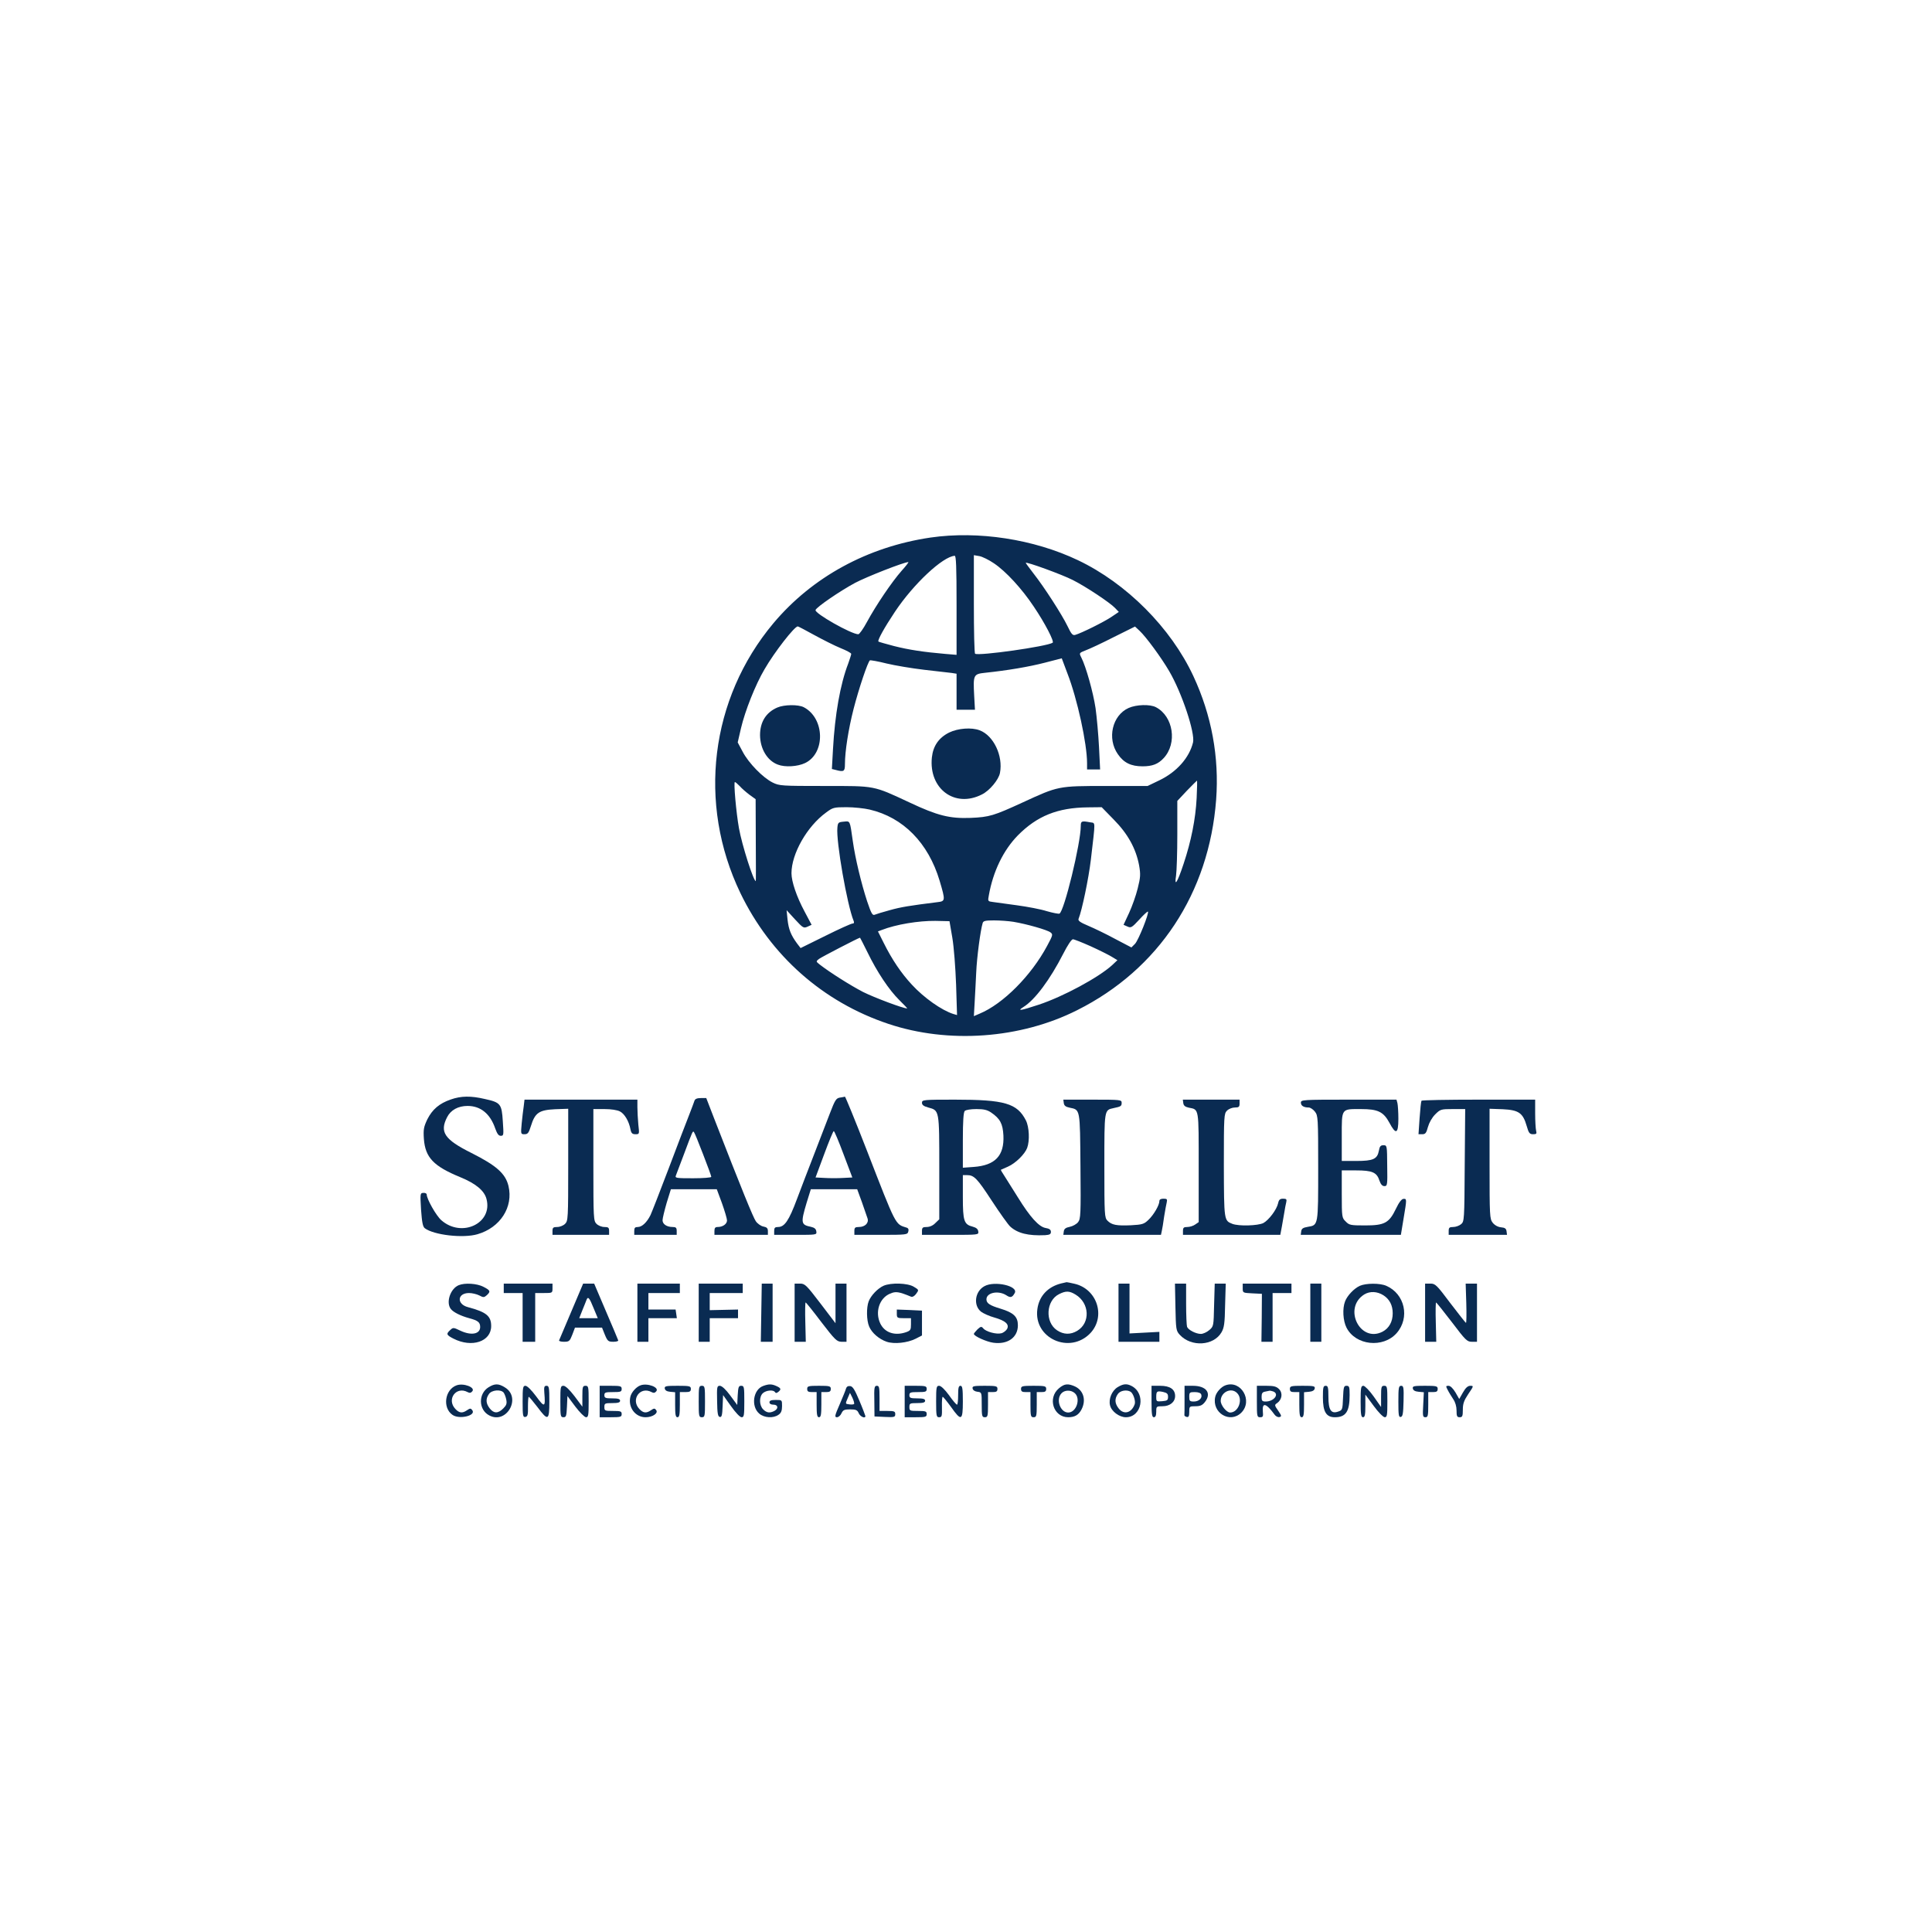 <svg width="2400" height="2400" viewBox="0 0 2400 2400" fill="none" xmlns="http://www.w3.org/2000/svg">
<rect width="2400" height="2400" fill="white"/>
<path d="M1155.86 667.773C1077.73 679.297 1008.98 716.797 960.742 774.219C882.227 867.969 866.211 998.047 919.727 1109.37C957.227 1187.11 1022.27 1244.73 1103.52 1271.87C1178.12 1296.87 1267.58 1290.43 1338.09 1254.88C1439.45 1204.1 1501.95 1109.37 1510.74 993.359C1514.65 940.43 1505.08 888.477 1482.42 839.844C1454.49 779.883 1399.41 724.609 1339.06 695.898C1283.98 669.727 1215.23 659.18 1155.86 667.773ZM1188.28 751.953V813.477L1174.22 812.305C1147.07 809.961 1129.1 807.227 1110.55 802.539C1100.39 799.805 1091.6 797.461 1091.21 796.875C1089.84 795.508 1098.44 779.883 1111.72 759.961C1134.77 725.391 1171.09 691.406 1185.94 690.43C1187.7 690.234 1188.28 703.711 1188.28 751.953ZM1234.77 699.805C1249.61 709.766 1269.53 731.445 1284.18 753.516C1298.05 774.023 1309.96 797.07 1307.62 798.437C1300.2 803.125 1216.02 815.039 1211.33 812.109C1210.35 811.523 1209.77 783.789 1209.77 750.391V689.648L1216.6 690.82C1220.12 691.406 1228.52 695.508 1234.77 699.805ZM1119.92 709.18C1108.01 722.656 1088.28 751.758 1076.95 772.656C1072.46 781.055 1067.58 787.891 1066.21 787.891C1057.62 787.891 1011.72 761.914 1013.09 757.812C1014.26 754.102 1043.75 733.984 1062.3 724.023C1076.76 716.406 1122.46 698.437 1128.32 698.242C1129.3 698.047 1125.39 703.125 1119.92 709.18ZM1332.62 720.508C1348.63 728.516 1378.91 748.633 1385.16 755.273L1389.84 760.156L1380.86 766.211C1372.07 772.266 1343.36 786.523 1335.74 788.672C1332.42 789.648 1330.86 787.695 1325.98 777.539C1319.14 763.477 1297.46 729.687 1283.79 712.305C1278.52 705.469 1274.22 699.609 1274.22 699.219C1274.22 697.266 1319.73 713.867 1332.62 720.508ZM1011.52 788.867C1022.27 794.727 1036.91 802.148 1044.14 805.078C1051.37 808.008 1057.42 811.133 1057.42 812.305C1057.42 813.281 1055.66 818.75 1053.71 824.219C1043.75 850 1037.11 887.891 1034.77 930.664L1033.4 955.273L1038.09 956.445C1048.24 959.18 1049.61 958.398 1049.61 949.414C1049.61 933.398 1053.91 905.859 1060.35 880.664C1066.8 855.469 1078.12 821.875 1080.66 820.312C1081.25 819.922 1090.62 821.484 1101.37 824.219C1111.91 826.758 1133.01 830.273 1148.05 832.031C1163.28 833.789 1178.52 835.547 1182.03 835.937L1188.28 836.914V859.18V881.641H1199.8H1211.13L1210.16 864.258C1208.79 838.281 1209.18 837.305 1223.83 835.742C1251.76 832.812 1278.12 828.32 1297.85 823.242L1318.95 817.773L1325.98 836.523C1338.28 868.164 1350.39 923.828 1350.39 948.047V955.859H1358.4H1366.6L1365.23 927.93C1364.45 912.695 1362.5 891.016 1360.94 879.687C1358.01 860.156 1349.02 827.93 1343.16 816.602C1340.43 811.133 1340.43 811.133 1348.83 807.812C1353.52 806.055 1369.14 798.828 1383.59 791.406L1409.96 778.32L1415.62 783.594C1423.63 791.016 1442.77 817.187 1452.34 833.594C1468.16 860.547 1484.77 910.547 1482.03 922.266C1477.34 941.406 1461.72 958.984 1440.23 969.336L1425.59 976.367H1373.83C1314.26 976.367 1314.84 976.367 1270.31 996.875C1234.57 1013.28 1229.1 1015.04 1205.66 1016.02C1179.88 1016.99 1164.65 1013.28 1129.88 996.875C1084.18 975.586 1087.89 976.367 1024.22 976.367C970.508 976.367 968.164 976.172 959.766 972.07C947.656 966.016 930.078 948.047 922.656 933.984L916.406 922.266L920.508 904.492C925.586 883.008 938.281 850.781 949.805 831.25C962.109 809.961 986.914 778.125 991.016 778.125C991.602 778.125 1000.98 783.008 1011.52 788.867ZM1486.52 991.406C1485.16 1017.58 1479.69 1044.92 1470.31 1073.05C1462.5 1096.68 1458.59 1102.54 1460.94 1087.7C1461.72 1082.23 1462.5 1059.18 1462.5 1036.52V994.922L1474.22 982.422C1480.86 975.586 1486.52 969.922 1486.91 969.727C1487.3 969.531 1487.11 979.492 1486.52 991.406ZM918.945 976.562C921.484 979.492 926.953 984.18 931.055 987.305L938.672 992.773L938.867 1043.75C939.062 1071.68 939.062 1094.53 938.867 1094.53C935.937 1094.53 921.68 1049.61 917.969 1028.91C914.453 1009.18 911.133 971.484 912.891 971.484C913.672 971.484 916.211 973.828 918.945 976.562ZM1080.27 1005.66C1122.07 1015.43 1153.12 1047.07 1167.19 1093.95C1174.61 1118.95 1174.41 1119.53 1164.45 1120.7C1130.08 1125 1119.14 1126.76 1105.27 1130.66C1096.68 1133.01 1088.28 1135.55 1086.52 1136.33C1083.79 1137.5 1082.23 1134.57 1077.15 1119.53C1069.92 1097.46 1062.3 1065.82 1059.37 1044.73C1055.66 1018.55 1056.25 1019.92 1048.05 1020.7C1041.41 1021.29 1040.82 1021.87 1040.23 1028.12C1038.48 1045.12 1052.34 1124.22 1060.35 1143.75C1061.33 1146.09 1060.94 1147.27 1058.98 1147.27C1057.42 1147.27 1042.19 1154.1 1025.39 1162.5L994.531 1177.73L990.039 1171.87C982.617 1161.72 979.687 1154.69 978.32 1142.38L977.148 1130.66L987.5 1141.99C997.461 1152.73 998.242 1153.32 1003.12 1151.17L1008.2 1148.83L999.414 1132.23C989.648 1114.06 983.203 1095.12 983.203 1084.77C983.203 1060.55 1002.54 1026.56 1026.17 1009.37C1034.57 1003.12 1035.74 1002.73 1051.56 1002.73C1060.74 1002.73 1073.63 1004.1 1080.27 1005.66ZM1383.59 1018.16C1400.98 1035.74 1411.13 1054.1 1415.04 1075C1416.99 1086.33 1416.8 1089.65 1413.28 1103.71C1411.13 1112.5 1406.25 1126.17 1402.54 1134.18L1395.7 1148.83L1400.59 1150.98C1404.88 1152.93 1406.05 1152.34 1415.23 1142.38C1420.7 1136.33 1425.59 1131.84 1425.98 1132.42C1427.73 1134.18 1414.26 1167.97 1409.96 1172.46L1405.47 1176.95L1385.35 1166.41C1374.22 1160.35 1359.18 1153.12 1351.76 1150C1341.99 1145.9 1338.87 1143.75 1339.84 1141.41C1344.14 1130.66 1352.34 1091.21 1355.08 1068.16C1360.94 1017.38 1361.13 1022.85 1354.1 1021.48C1343.75 1019.53 1342.58 1019.92 1342.58 1025.98C1342.58 1047.46 1321.87 1132.62 1316.02 1134.96C1314.65 1135.35 1307.62 1133.98 1300.2 1131.84C1292.97 1129.49 1276.37 1126.37 1263.48 1124.61C1250.59 1122.85 1237.11 1121.09 1233.59 1120.51C1227.15 1119.73 1226.95 1119.53 1228.32 1112.5C1233.59 1082.42 1246.48 1056.05 1264.45 1037.7C1288.28 1013.67 1313.67 1003.32 1351.17 1002.93L1368.55 1002.73L1383.59 1018.16ZM1183.01 1164.84C1184.96 1176.37 1186.91 1201.95 1187.7 1223.24L1188.87 1260.94L1184.18 1259.57C1169.92 1255.08 1147.85 1239.65 1132.62 1223.05C1119.73 1209.18 1108.01 1191.99 1097.66 1171.09L1090.62 1157.03L1095.31 1155.27C1113.28 1148.24 1141.21 1143.75 1161.91 1143.95L1179.49 1144.34L1183.01 1164.84ZM1258.98 1145.12C1275.39 1147.85 1300.78 1155.08 1304.88 1158.2C1308.2 1160.74 1308.01 1161.52 1300.78 1175C1281.05 1211.91 1246.09 1247.07 1216.99 1259.18L1209.77 1262.3L1210.74 1245.31C1211.33 1235.94 1212.11 1219.14 1212.7 1207.81C1213.48 1189.26 1217.97 1155.47 1220.7 1146.68C1221.48 1143.95 1224.02 1143.36 1234.77 1143.36C1241.99 1143.36 1252.93 1144.14 1258.98 1145.12ZM1077.54 1182.81C1089.45 1207.42 1104.49 1229.88 1117.19 1242.38C1123.05 1248.05 1127.34 1252.73 1126.95 1252.73C1121.87 1252.73 1086.13 1239.26 1072.07 1232.23C1056.25 1224.02 1030.66 1207.81 1018.36 1198.24C1013.48 1194.34 1013.48 1194.34 1017.38 1191.21C1020.51 1188.87 1066.8 1164.84 1068.36 1164.84C1068.55 1164.84 1072.66 1173.05 1077.54 1182.81ZM1354.69 1175.39C1365.04 1180.08 1376.76 1185.94 1380.66 1188.28L1388.09 1192.77L1381.45 1199.02C1364.45 1214.45 1320.51 1238.09 1290.43 1248.05C1267.38 1255.66 1262.89 1256.25 1271.29 1250.98C1285.74 1241.99 1304.3 1216.99 1320.7 1184.96C1326.17 1174.22 1331.05 1166.8 1332.81 1166.8C1334.37 1166.8 1344.14 1170.7 1354.69 1175.39Z" fill="#0A2B52"/>
<path d="M965.625 878.906C951.562 884.961 944.141 896.875 944.141 913.281C944.336 930.273 953.125 944.922 966.211 949.805C975.195 953.32 990.82 952.344 1000.2 947.852C1025.59 935.547 1024.61 892.187 998.437 878.516C991.602 875 974.219 875.195 965.625 878.906Z" fill="#0A2B52"/>
<path d="M1401.95 879.492C1381.64 888.672 1375 917.383 1388.67 936.914C1396.09 947.656 1405.08 951.953 1419.34 951.953C1431.45 951.953 1438.67 949.219 1445.51 941.797C1462.7 923.437 1457.62 889.844 1435.94 878.516C1428.52 874.609 1411.52 875.195 1401.95 879.492Z" fill="#0A2B52"/>
<path d="M1179.1 909.961C1166.21 916.406 1159.18 926.562 1157.62 940.82C1153.52 979.883 1186.13 1004.1 1219.73 986.914C1229.3 982.227 1240.63 968.555 1242.19 960.156C1246.29 938.867 1234.18 913.672 1216.99 907.227C1206.84 903.32 1190.04 904.687 1179.1 909.961Z" fill="#0A2B52"/>
<path d="M559.961 1365.82C545.703 1370.7 537.109 1378.12 530.859 1390.43C526.367 1400 525.781 1402.93 526.562 1414.84C528.32 1437.89 538.477 1448.63 571.68 1462.3C590.82 1470.12 601.562 1478.91 604.297 1489.26C612.5 1519.53 573.633 1538.09 548.242 1515.82C541.797 1510.16 530.078 1489.45 530.078 1483.79C530.078 1482.62 528.125 1481.64 525.977 1481.84C521.875 1482.03 521.875 1482.62 523.047 1502.73C524.219 1518.55 525.195 1523.83 527.734 1525.78C538.867 1534.18 575.195 1538.48 593.164 1533.2C621.484 1525 637.891 1499.41 631.641 1473.24C627.93 1457.81 616.602 1447.85 585.547 1432.23C551.953 1415.43 545.898 1406.25 555.469 1387.7C559.961 1378.91 569.141 1373.83 580.859 1373.83C597.07 1373.83 608.984 1383.59 615.234 1401.95C617.578 1408.4 619.336 1410.94 622.07 1410.94C625.781 1410.94 625.781 1409.96 624.609 1392.77C623.242 1371.29 621.875 1369.53 602.344 1365.23C584.961 1361.13 572.656 1361.33 559.961 1365.82Z" fill="#0A2B52"/>
<path d="M1043.36 1363.48C1038.67 1364.26 1037.3 1366.41 1030.86 1383.2C1026.95 1393.55 1018.16 1416.21 1011.52 1433.4C1004.88 1450.59 995.117 1475.78 990.039 1489.45C980.078 1516.21 974.609 1524.22 966.602 1524.22C962.695 1524.22 961.719 1525.2 961.719 1529.1V1533.98H988.281C1014.45 1533.98 1014.65 1533.98 1014.06 1529.69C1013.67 1526.56 1011.72 1525 1007.42 1524.02C994.922 1521.48 994.531 1519.34 1001.95 1494.34L1007.23 1477.34H1036.13H1064.84L1070.7 1493.36C1073.83 1502.34 1076.95 1511.52 1077.73 1513.67C1079.49 1519.34 1074.41 1524.22 1066.99 1524.22C1062.3 1524.22 1061.33 1525 1061.33 1529.1V1533.98H1094.34C1125.98 1533.98 1127.34 1533.79 1128.32 1529.88C1129.1 1527.34 1128.32 1525.59 1126.17 1525C1111.91 1520.51 1113.67 1524.02 1076.76 1428.91C1062.5 1392.19 1050.2 1362.3 1049.61 1362.3C1049.02 1362.5 1046.29 1363.09 1043.36 1363.48ZM1047.85 1433.79L1058.79 1462.7L1047.46 1463.28C1041.02 1463.67 1030.86 1463.67 1024.41 1463.28L1013.09 1462.7L1023.83 1433.79C1029.69 1417.97 1034.96 1405.08 1035.74 1405.08C1036.52 1405.08 1041.99 1417.97 1047.85 1433.79Z" fill="#0A2B52"/>
<path d="M862.695 1367.38C862.109 1369.34 859.18 1376.95 856.25 1384.57C853.32 1391.99 841.797 1421.88 830.859 1450.98C819.922 1479.88 809.57 1506.25 808.008 1509.57C803.516 1518.55 797.461 1524.22 792.383 1524.22C788.867 1524.22 787.891 1525.2 787.891 1529.1V1533.98H814.258H840.625V1529.1C840.625 1525.2 839.648 1524.22 835.547 1524.22C828.32 1524.22 823.047 1520.7 823.047 1515.82C823.047 1513.48 825.391 1503.91 828.125 1494.34L833.398 1477.34H861.914H890.43L896.875 1494.73C900.195 1504.1 903.125 1513.87 903.125 1516.02C903.125 1520.51 897.852 1524.22 891.602 1524.22C888.477 1524.22 887.5 1525.39 887.5 1529.1V1533.98H920.703H953.906V1529.3C953.906 1525.78 952.539 1524.41 948.242 1523.63C945.117 1523.05 940.82 1519.92 938.867 1516.99C935.547 1512.11 922.07 1479.3 887.305 1389.84L877.344 1364.06H870.703C866.016 1364.06 863.477 1365.04 862.695 1367.38ZM873.437 1433.98C879.102 1448.44 883.594 1460.94 883.594 1461.91C883.594 1462.89 873.437 1463.67 860.937 1463.67C840.039 1463.67 838.281 1463.48 839.648 1460.16C840.234 1458.4 844.727 1446.68 849.414 1434.38C860.937 1403.52 860.547 1404.69 862.109 1406.45C862.891 1407.23 867.969 1419.73 873.437 1433.98Z" fill="#0A2B52"/>
<path d="M650.586 1374.22C649.805 1378.91 648.828 1388.48 648.047 1395.7C646.875 1408.79 646.875 1408.98 651.562 1408.98C655.664 1408.98 656.836 1407.42 659.57 1398.63C664.648 1382.23 669.727 1378.91 689.453 1377.93L705.859 1377.34V1446.88C705.859 1513.87 705.664 1516.6 701.953 1520.31C699.805 1522.46 695.508 1524.22 692.187 1524.22C687.305 1524.22 686.328 1525 686.328 1529.1V1533.98H721.484H756.641V1529.1C756.641 1525 755.664 1524.22 750.781 1524.22C747.461 1524.22 743.164 1522.46 741.016 1520.31C737.305 1516.6 737.109 1513.87 737.109 1447.07V1377.73H750.781C759.18 1377.73 766.797 1378.91 770.117 1380.66C775.781 1383.59 781.25 1392.58 783.203 1402.93C784.18 1407.81 785.547 1408.98 789.453 1408.98C794.336 1408.98 794.336 1408.79 792.969 1397.07C792.383 1390.43 791.797 1380.66 791.797 1375.59V1366.02H721.68H651.562L650.586 1374.22Z" fill="#0A2B52"/>
<path d="M1145.31 1369.92C1145.31 1372.66 1147.46 1374.22 1153.12 1375.78C1166.99 1379.49 1166.8 1378.71 1166.8 1450.59V1514.65L1161.91 1519.34C1158.98 1522.46 1154.88 1524.22 1151.17 1524.22C1146.29 1524.22 1145.31 1525 1145.31 1529.1V1533.98H1180.66C1215.82 1533.98 1215.82 1533.98 1215.23 1529.69C1214.84 1526.76 1212.7 1525 1208.4 1523.83C1197.46 1521.09 1196.09 1516.8 1196.09 1486.72V1459.77H1201.17C1209.96 1459.77 1213.67 1463.48 1232.03 1491.6C1241.99 1506.84 1252.34 1521.29 1254.88 1523.63C1264.06 1532.03 1277.34 1535.35 1298.24 1534.37C1303.91 1533.98 1305.47 1533.2 1305.47 1530.27C1305.47 1527.54 1303.52 1526.17 1298.63 1525.39C1290.43 1523.83 1279.49 1511.72 1264.65 1487.7C1258.79 1478.32 1251.37 1466.6 1248.44 1461.91C1245.31 1457.23 1242.97 1453.32 1243.36 1453.12C1243.75 1452.93 1247.66 1451.17 1252.15 1449.22C1261.52 1445.12 1273.05 1433.79 1275.98 1425.98C1279.3 1416.99 1278.52 1400 1274.41 1391.8C1263.48 1370.51 1248.05 1366.02 1185.94 1366.02C1146.88 1366.02 1145.31 1366.21 1145.31 1369.92ZM1231.25 1382.03C1242.38 1389.65 1245.7 1395.9 1246.48 1410.55C1247.66 1435.55 1236.33 1447.66 1209.57 1449.61L1196.09 1450.59V1416.41C1196.09 1392.58 1196.88 1381.64 1198.44 1380.08C1199.8 1378.71 1206.05 1377.73 1212.89 1377.73C1222.07 1377.73 1226.37 1378.71 1231.25 1382.03Z" fill="#0A2B52"/>
<path d="M1321.48 1370.31C1321.88 1373.44 1323.83 1375 1328.71 1375.98C1341.99 1378.71 1341.6 1376.76 1342.19 1448.83C1342.77 1509.18 1342.38 1514.06 1339.26 1518.16C1337.3 1520.7 1332.62 1523.24 1328.91 1524.02C1323.83 1525 1321.88 1526.56 1321.48 1529.69L1320.9 1533.98H1381.45H1442.19L1443.16 1529.49C1443.75 1527.15 1445.12 1518.95 1446.09 1511.52C1447.27 1503.91 1448.83 1495.9 1449.41 1493.36C1450.2 1489.65 1449.61 1489.06 1445.31 1489.06C1441.99 1489.06 1440.23 1490.04 1440.23 1491.99C1440.23 1497.07 1433.2 1509.18 1426.56 1515.43C1421.09 1520.7 1418.95 1521.29 1404.88 1522.07C1386.91 1522.85 1381.05 1521.68 1375.78 1516.41C1372.07 1512.7 1371.88 1509.57 1371.88 1448.24C1371.88 1377.93 1371.68 1379.1 1383.2 1376.56C1392.58 1374.61 1393.36 1374.02 1393.36 1369.92C1393.36 1366.21 1392.19 1366.02 1357.03 1366.02H1320.9L1321.48 1370.31Z" fill="#0A2B52"/>
<path d="M1469.92 1370.31C1470.31 1373.44 1472.27 1375 1476.76 1375.98C1489.65 1378.52 1489.06 1375.39 1489.06 1450.2V1518.16L1484.77 1521.09C1482.42 1522.85 1477.93 1524.22 1475 1524.22C1470.51 1524.22 1469.53 1525 1469.53 1529.1V1533.98H1529.88H1590.43L1592.38 1523.63C1593.36 1518.16 1594.73 1509.96 1595.51 1505.66C1596.09 1501.37 1597.27 1495.9 1597.85 1493.36C1598.63 1489.84 1598.05 1489.06 1593.95 1489.06C1590.04 1489.06 1588.67 1490.23 1587.7 1494.73C1585.94 1502.73 1576.17 1515.62 1569.34 1519.34C1562.5 1522.66 1539.06 1523.44 1530.86 1520.31C1520.51 1516.21 1520.51 1516.41 1520.31 1447.46C1520.31 1386.13 1520.51 1383.4 1524.22 1379.69C1526.37 1377.54 1530.66 1375.78 1533.98 1375.78C1538.87 1375.78 1539.84 1375 1539.84 1370.9V1366.02H1504.49H1469.34L1469.92 1370.31Z" fill="#0A2B52"/>
<path d="M1616.02 1369.73C1616.02 1373.63 1619.53 1375.78 1625.78 1375.78C1627.73 1375.78 1631.25 1378.12 1633.4 1380.86C1637.3 1385.94 1637.5 1388.28 1637.5 1450.78C1637.5 1522.85 1637.7 1521.88 1624.61 1524.02C1618.75 1525 1616.8 1526.17 1616.41 1529.69L1615.82 1533.98H1677.93H1740.23L1743.55 1513.87C1747.66 1489.45 1747.66 1489.06 1743.55 1489.26C1741.21 1489.26 1737.89 1493.55 1734.18 1501.37C1725.59 1519.34 1719.92 1522.27 1695.7 1522.27C1677.73 1522.27 1675.98 1521.88 1671.68 1517.38C1666.99 1512.89 1666.8 1511.91 1666.8 1483.2V1453.91H1684.38C1704.69 1453.91 1710.35 1456.25 1713.67 1466.8C1715.23 1471.29 1717.19 1473.44 1719.73 1473.44C1723.44 1473.44 1723.63 1472.07 1723.24 1448.05C1723.05 1423.05 1723.05 1422.66 1718.55 1422.66C1715.04 1422.66 1713.87 1424.02 1712.89 1429.49C1710.94 1439.84 1705.86 1442.19 1684.96 1442.19H1666.8V1411.91C1666.8 1376.37 1665.82 1377.73 1690.63 1377.73C1711.72 1377.73 1718.55 1381.05 1725.98 1394.73C1733.98 1409.96 1737.11 1408.59 1737.11 1389.84C1737.11 1381.64 1736.52 1372.85 1735.94 1370.31L1734.77 1366.02H1675.39C1618.36 1366.02 1616.02 1366.21 1616.02 1369.73Z" fill="#0A2B52"/>
<path d="M1765.82 1367.38C1765.23 1368.36 1764.26 1377.93 1763.48 1388.87L1762.11 1408.98H1766.8C1770.7 1408.98 1771.88 1407.42 1773.83 1400C1775.39 1394.53 1778.91 1388.28 1782.81 1384.38C1789.26 1377.93 1790.04 1377.73 1804.88 1377.73H1820.12L1819.53 1447.46C1819.14 1515.82 1818.95 1517.38 1815.04 1520.7C1812.7 1522.66 1808.4 1524.22 1805.27 1524.22C1800.59 1524.22 1799.61 1525 1799.61 1529.1V1533.98H1835.94H1872.07L1871.48 1529.49C1871.09 1526.17 1869.34 1525 1864.65 1524.61C1860.74 1524.22 1856.84 1522.07 1854.3 1518.95C1850.59 1514.06 1850.39 1511.33 1850.39 1445.7V1377.34L1866.8 1377.93C1886.52 1378.91 1891.8 1382.42 1896.48 1398.63C1899.02 1407.62 1900.2 1408.98 1904.49 1408.98C1908.59 1408.98 1909.18 1408.4 1908.2 1404.49C1907.62 1402.15 1907.03 1392.58 1907.03 1383.01V1366.02H1836.91C1798.24 1366.02 1766.21 1366.6 1765.82 1367.38Z" fill="#0A2B52"/>
<path d="M1318.16 1594.34C1301.76 1598.44 1290.82 1609.96 1288.67 1626.17C1283.59 1662.5 1329.1 1683.01 1354.69 1655.86C1373.83 1635.16 1362.89 1601.17 1334.77 1594.73C1329.88 1593.55 1325.59 1592.77 1325 1592.77C1324.41 1592.97 1321.48 1593.55 1318.16 1594.34ZM1336.13 1608.2C1353.52 1618.75 1354.69 1643.16 1338.28 1653.12C1329.88 1658.2 1321.29 1658.01 1313.09 1652.54C1297.85 1642.38 1299.41 1615.62 1315.62 1607.62C1324.02 1603.32 1328.52 1603.52 1336.13 1608.2Z" fill="#0A2B52"/>
<path d="M569.922 1596.48C559.57 1600.59 553.711 1617.77 559.961 1625.98C563.086 1630.08 572.07 1634.57 582.812 1637.5C593.75 1640.43 596.484 1642.58 596.484 1648.44C596.484 1657.42 585.156 1659.37 571.68 1652.93C563.477 1649.02 562.891 1648.83 559.375 1652.15C553.906 1657.03 554.492 1658.4 563.281 1662.89C586.133 1674.61 610.156 1666.6 610.156 1647.27C610.156 1634.77 604.102 1629.88 581.445 1623.83C566.992 1620.12 567.969 1606.25 582.617 1606.25C586.523 1606.25 592.187 1607.62 595.312 1609.18C600.391 1611.91 601.367 1611.91 604.687 1608.98C609.766 1604.3 609.18 1602.93 600.391 1598.44C592.383 1594.34 577.539 1593.36 569.922 1596.48Z" fill="#0A2B52"/>
<path d="M625.781 1600.39V1606.25H637.5H649.219V1636.52V1666.8H657.031H664.844V1636.52V1606.25H675.586C686.133 1606.25 686.328 1606.25 686.328 1600.39V1594.53H656.055H625.781V1600.39Z" fill="#0A2B52"/>
<path d="M709.766 1629.1C701.758 1647.85 694.922 1664.26 694.531 1665.04C694.141 1666.02 696.875 1666.8 700.586 1666.8C707.031 1666.8 707.812 1666.02 710.937 1658.01L714.258 1649.22H731.055H747.852L751.367 1658.01C754.687 1666.02 755.664 1666.8 761.914 1666.8C765.625 1666.8 768.359 1666.02 767.969 1665.04C767.773 1664.06 760.742 1647.66 752.734 1628.91L738.086 1594.53H731.25H724.414L709.766 1629.1ZM737.305 1624.8L742.578 1637.5H731.055H719.531L723.633 1627.15C725.977 1621.68 728.125 1615.82 728.711 1614.45C730.469 1610.16 732.227 1612.11 737.305 1624.8Z" fill="#0A2B52"/>
<path d="M791.797 1630.66V1666.8H798.633H805.469V1652.15V1637.5H823.047H840.82L840.039 1632.03L839.258 1626.76H822.461H805.469V1616.41V1606.25H825H844.531V1600.39V1594.53H818.164H791.797V1630.66Z" fill="#0A2B52"/>
<path d="M867.969 1630.66V1666.8H874.805H881.641V1652.15V1637.5H899.219H916.797V1632.03V1626.76L899.219 1627.15L881.641 1627.54V1616.8V1606.25H902.148H922.656V1600.39V1594.53H895.312H867.969V1630.66Z" fill="#0A2B52"/>
<path d="M945.703 1630.66L945.117 1666.8H952.539H959.766V1630.66V1594.53H952.93H946.289L945.703 1630.66Z" fill="#0A2B52"/>
<path d="M987.109 1630.66V1666.8H994.141H1000.98L1000.39 1642.38C1000 1628.91 1000.2 1617.97 1000.78 1617.97C1001.37 1617.97 1010.16 1628.91 1020.31 1642.38C1037.3 1664.45 1039.45 1666.6 1045.31 1666.8H1051.56V1630.66V1594.53H1044.73H1037.89V1619.14V1643.75L1019.14 1619.14C1001.56 1596.09 999.805 1594.53 993.75 1594.53H987.109V1630.66Z" fill="#0A2B52"/>
<path d="M1097.46 1597.27C1090.23 1600.59 1081.84 1609.37 1079.1 1616.6C1076.17 1624.22 1076.37 1640.23 1079.69 1647.85C1083.01 1655.86 1092.19 1663.67 1101.56 1666.8C1110.94 1669.92 1127.15 1668.16 1137.3 1663.09L1145.31 1658.98V1643.55V1628.12L1129.69 1627.34L1114.06 1626.76V1632.03C1114.06 1637.11 1114.65 1637.5 1122.85 1637.5H1131.64V1645.12C1131.64 1651.95 1131.05 1652.93 1125.59 1654.88C1111.52 1659.77 1099.02 1655.47 1093.55 1644.14C1086.72 1629.88 1092.38 1612.5 1105.66 1607.03C1112.7 1603.91 1116.41 1604.49 1131.64 1610.74C1133.4 1611.52 1135.94 1610.16 1138.09 1607.23C1141.6 1602.34 1141.6 1602.34 1135.16 1598.44C1127.54 1593.75 1106.64 1593.16 1097.46 1597.27Z" fill="#0A2B52"/>
<path d="M1223.05 1597.66C1210.94 1604.1 1208.79 1621.68 1218.75 1629.49C1221.68 1631.64 1228.91 1634.96 1235.35 1636.72C1249.02 1640.62 1254.1 1645.12 1250.98 1650.98C1249.61 1653.12 1246.48 1655.66 1243.75 1656.25C1237.7 1657.81 1224.8 1654.3 1221.48 1650.2C1219.14 1647.46 1218.36 1647.66 1214.26 1651.37C1211.91 1653.91 1209.77 1656.25 1209.77 1657.03C1209.77 1659.77 1225.39 1666.8 1233.79 1667.97C1251.76 1670.51 1264.45 1661.52 1264.45 1646.29C1264.45 1635.74 1259.18 1630.66 1243.16 1625.78C1229.49 1621.68 1225.39 1618.95 1225.39 1614.06C1225.39 1605.66 1240.23 1602.73 1250 1608.98C1255.27 1612.5 1257.42 1611.91 1260.55 1606.25C1265.23 1597.46 1235.55 1590.82 1223.05 1597.66Z" fill="#0A2B52"/>
<path d="M1389.45 1630.66V1666.8H1414.84H1440.23V1660.74V1654.49L1421.68 1655.47L1403.12 1656.45V1625.59V1594.53H1396.29H1389.45V1630.66Z" fill="#0A2B52"/>
<path d="M1460.16 1623.63C1460.74 1651.56 1460.94 1653.12 1465.62 1658.2C1479.88 1673.63 1507.62 1671.87 1517.38 1655.08C1520.7 1649.22 1521.48 1644.14 1521.87 1621.29L1522.66 1594.53H1515.82H1508.98L1508.2 1621.09C1507.62 1647.46 1507.62 1647.66 1502.15 1652.34C1499.22 1654.88 1494.53 1657.03 1491.8 1657.03C1485.55 1657.03 1476.17 1652.15 1474.61 1648.24C1474.02 1646.48 1473.44 1633.59 1473.44 1619.73V1594.53H1466.41H1459.57L1460.16 1623.63Z" fill="#0A2B52"/>
<path d="M1543.75 1600.39C1543.75 1606.05 1543.95 1606.05 1555.66 1606.64L1567.58 1607.23L1567.38 1636.91L1566.99 1666.8H1574.02H1580.86V1636.52V1606.25H1592.58H1604.3V1600.39V1594.53H1574.02H1543.75V1600.39Z" fill="#0A2B52"/>
<path d="M1627.73 1630.66V1666.8H1634.57H1641.41V1630.66V1594.53H1634.57H1627.73V1630.66Z" fill="#0A2B52"/>
<path d="M1689.26 1597.27C1682.03 1600.59 1673.63 1609.38 1670.9 1616.6C1667.38 1625.59 1668.36 1640.82 1672.66 1649.22C1683.98 1671.48 1718.16 1675 1734.96 1656.05C1751.76 1636.91 1745.12 1607.23 1722.07 1597.27C1714.06 1593.75 1696.87 1593.95 1689.26 1597.27ZM1718.75 1609.18C1726.17 1614.06 1730.08 1621.48 1730.08 1631.45C1730.08 1641.8 1725.59 1650 1717.38 1654.3C1689.45 1668.55 1667.97 1624.8 1694.73 1608.01C1701.76 1603.71 1710.94 1604.1 1718.75 1609.18Z" fill="#0A2B52"/>
<path d="M1770.31 1630.66V1666.8H1777.34H1784.18L1783.59 1642.38C1783.2 1628.91 1783.4 1617.97 1783.98 1617.97C1784.57 1618.16 1793.36 1629.1 1803.52 1642.38C1820.51 1664.84 1822.46 1666.8 1828.32 1666.8H1834.77V1630.66V1594.53H1827.73H1820.7L1821.48 1618.95C1821.88 1632.42 1821.68 1643.36 1821.09 1643.36C1820.51 1643.16 1811.91 1632.23 1801.76 1618.95C1784.77 1596.29 1783.01 1594.53 1776.95 1594.53H1770.31V1630.66Z" fill="#0A2B52"/>
<path d="M567.187 1720.9C552.539 1726.17 549.414 1748.83 562.109 1757.62C570.703 1763.67 592.187 1758.4 586.523 1751.56C584.766 1749.22 583.789 1749.41 580.273 1751.76C574.414 1755.86 570.508 1755.47 565.625 1750.2C554.492 1738.28 566.602 1721.68 580.859 1729.3C583.398 1730.66 584.961 1730.47 586.719 1728.32C590.82 1723.44 575.781 1717.77 567.187 1720.9Z" fill="#0A2B52"/>
<path d="M607.031 1723.24C593.945 1731.25 594.336 1751.17 607.617 1758.2C629.297 1769.92 648.242 1736.13 627.148 1723.44C619.336 1718.55 614.648 1718.55 607.031 1723.24ZM625.586 1729.88C626.758 1731.45 628.32 1735.35 628.906 1738.67C629.883 1743.55 629.102 1745.7 625.195 1749.61C618.75 1756.05 613.477 1756.05 608.398 1749.61C603.516 1743.36 603.125 1737.7 607.422 1731.64C610.742 1726.76 621.875 1725.59 625.586 1729.88Z" fill="#0A2B52"/>
<path d="M795.703 1720.9C790.234 1722.85 784.18 1729.69 783.008 1735.35C780.078 1748.44 789.258 1760.55 801.953 1760.55C810.742 1760.55 818.164 1755.47 815.039 1751.56C813.281 1749.22 812.305 1749.41 808.789 1751.76C802.93 1755.86 799.023 1755.47 794.141 1750.2C783.203 1738.48 795.312 1721.68 809.375 1729.3C811.914 1730.66 813.477 1730.47 815.234 1728.32C819.336 1723.44 804.297 1717.77 795.703 1720.9Z" fill="#0A2B52"/>
<path d="M948.047 1721.68C935.547 1726.17 932.617 1747.07 943.164 1756.05C949.219 1761.33 960.742 1762.11 967.187 1757.42C970.312 1755.27 971.484 1752.54 971.484 1746.68C971.484 1739.06 971.484 1739.06 963.672 1739.06C958.008 1739.06 955.859 1739.84 955.859 1741.99C955.859 1743.75 957.617 1744.92 960.742 1744.92C966.602 1744.92 967.383 1749.8 961.914 1752.73C956.25 1755.66 952.344 1755.08 948.047 1750.78C942.969 1745.7 942.969 1734.96 947.656 1730.66C951.758 1726.95 960.742 1726.17 962.695 1729.3C963.672 1730.86 964.844 1730.66 966.797 1729.1C970.703 1725.98 970.312 1724.41 964.648 1721.88C958.789 1719.14 954.883 1719.14 948.047 1721.68Z" fill="#0A2B52"/>
<path d="M1315.43 1724.61C1300.98 1736.72 1308.59 1760.55 1326.95 1760.55C1335.16 1760.55 1340.04 1757.62 1343.55 1750.78C1349.41 1739.45 1346.09 1727.54 1335.74 1722.46C1326.76 1718.36 1322.27 1718.75 1315.43 1724.61ZM1335.16 1730.66C1342.77 1737.5 1337.11 1754.69 1326.95 1754.69C1317.19 1754.69 1311.33 1738.67 1318.55 1730.86C1322.46 1726.56 1330.47 1726.37 1335.16 1730.66Z" fill="#0A2B52"/>
<path d="M1388.28 1723.24C1381.25 1727.54 1376.95 1737.89 1378.91 1745.7C1380.66 1753.32 1390.43 1760.55 1398.63 1760.55C1418.55 1760.55 1423.83 1731.05 1405.66 1721.68C1399.61 1718.55 1395.31 1718.95 1388.28 1723.24ZM1404.49 1728.91C1407.81 1731.05 1410.94 1740.43 1409.57 1744.34C1405.66 1755.27 1396.09 1757.81 1389.65 1749.61C1384.77 1743.36 1384.37 1737.7 1388.67 1731.64C1391.6 1727.34 1399.8 1725.98 1404.49 1728.91Z" fill="#0A2B52"/>
<path d="M1522.27 1720.9C1516.8 1722.85 1510.74 1729.69 1509.57 1735.35C1505.27 1755.08 1527.93 1768.75 1541.99 1754.88C1556.84 1740.04 1541.6 1713.87 1522.27 1720.9ZM1536.72 1730.47C1544.53 1738.09 1538.48 1754.69 1528.12 1754.69C1523.63 1754.69 1516.41 1745.7 1516.41 1740.23C1516.41 1729.3 1529.49 1723.05 1536.72 1730.47Z" fill="#0A2B52"/>
<path d="M649.219 1741.21C649.219 1758.79 649.609 1760.74 652.734 1760.16C655.469 1759.57 656.055 1757.42 655.859 1747.27C655.859 1740.63 656.25 1735.16 656.836 1735.16C657.422 1735.16 662.305 1741.02 667.578 1747.85C680.859 1765.63 682.422 1764.84 682.422 1741.02C682.422 1723.63 682.031 1721.48 678.906 1721.48C676.172 1721.48 675.586 1722.85 676.172 1730.08C677.734 1748.44 676.562 1749.02 666.016 1734.57C660.156 1726.76 654.883 1721.48 652.734 1721.48C649.609 1721.48 649.219 1723.44 649.219 1741.21Z" fill="#0A2B52"/>
<path d="M696.094 1741.02C696.094 1759.18 696.289 1760.55 700 1760.55C703.32 1760.55 703.711 1758.98 704.297 1747.27L704.883 1734.18L714.648 1747.27C720.117 1754.49 725.977 1760.35 727.93 1760.55C730.859 1760.55 731.25 1758.4 731.25 1741.02C731.25 1722.85 731.055 1721.48 727.344 1721.48C723.828 1721.48 723.437 1722.85 723.437 1734.38V1747.46L713.672 1734.38C707.422 1726.17 702.344 1721.48 700 1721.48C696.289 1721.48 696.094 1722.85 696.094 1741.02Z" fill="#0A2B52"/>
<path d="M744.922 1741.02V1760.55H758.594C770.898 1760.55 772.266 1760.16 772.266 1756.64C772.266 1753.12 770.898 1752.73 761.523 1752.73C751.367 1752.73 750.781 1752.54 750.781 1747.85C750.781 1743.36 751.367 1742.97 760.547 1742.97C767.969 1742.97 770.312 1742.19 770.312 1740.04C770.312 1737.89 767.969 1737.11 760.547 1737.11C752.148 1737.11 750.781 1736.52 750.781 1733.2C750.781 1729.69 752.148 1729.3 761.523 1729.3C770.898 1729.3 772.266 1728.91 772.266 1725.39C772.266 1721.88 770.898 1721.48 758.594 1721.48H744.922V1741.02Z" fill="#0A2B52"/>
<path d="M825.781 1724.8C826.172 1727.15 828.32 1728.52 832.422 1728.91L838.672 1729.49V1745.12C838.672 1757.62 839.258 1760.55 841.602 1760.55C843.945 1760.55 844.531 1757.42 844.531 1744.92V1729.3H851.367C856.836 1729.3 858.203 1728.52 858.203 1725.39C858.203 1721.88 856.836 1721.48 841.797 1721.48C827.148 1721.48 825.391 1721.88 825.781 1724.8Z" fill="#0A2B52"/>
<path d="M867.969 1741.02C867.969 1759.18 868.164 1760.55 871.875 1760.55C875.586 1760.55 875.781 1759.18 875.781 1741.02C875.781 1722.85 875.586 1721.48 871.875 1721.48C868.164 1721.48 867.969 1722.85 867.969 1741.02Z" fill="#0A2B52"/>
<path d="M890.82 1740.43C891.016 1755.86 891.797 1759.77 894.141 1760.16C896.484 1760.74 897.266 1758.2 897.656 1746.88L898.242 1733.01L908.008 1746.68C913.672 1754.69 919.141 1760.55 921.289 1760.55C924.219 1760.55 924.609 1758.4 924.609 1741.02C924.609 1722.85 924.414 1721.48 920.703 1721.48C917.578 1721.48 916.992 1723.05 916.406 1733.4L915.82 1745.31L907.031 1733.4C901.562 1725.98 896.875 1721.68 894.336 1721.48C890.625 1721.48 890.43 1722.66 890.82 1740.43Z" fill="#0A2B52"/>
<path d="M1002.73 1725.39C1002.73 1728.52 1004.1 1729.3 1008.59 1729.3H1014.45V1744.92C1014.45 1757.42 1015.04 1760.55 1017.38 1760.55C1019.73 1760.55 1020.31 1757.42 1020.31 1744.92V1729.3H1026.17C1030.66 1729.3 1032.03 1728.52 1032.03 1725.39C1032.03 1721.88 1030.66 1721.48 1017.38 1721.48C1004.1 1721.48 1002.73 1721.88 1002.73 1725.39Z" fill="#0A2B52"/>
<path d="M1050.98 1724.8C1050.59 1726.76 1046.88 1735.55 1043.16 1744.34C1036.91 1758.59 1036.52 1760.55 1039.65 1760.55C1041.6 1760.55 1044.14 1758.4 1045.31 1755.66C1047.27 1751.56 1048.83 1750.78 1056.05 1750.78C1063.28 1750.78 1065.04 1751.56 1066.8 1755.66C1068.75 1759.96 1075.2 1762.7 1075 1758.98C1074.8 1758.2 1071.68 1749.61 1067.58 1740.04C1061.91 1726.56 1059.38 1722.27 1056.25 1721.88C1053.52 1721.48 1051.76 1722.46 1050.98 1724.8ZM1060.94 1744.14C1060.16 1744.73 1057.62 1744.92 1054.88 1744.53C1050 1743.95 1050 1743.95 1052.93 1737.11L1055.86 1730.27L1058.98 1736.52C1060.55 1740.04 1061.52 1743.36 1060.94 1744.14Z" fill="#0A2B52"/>
<path d="M1086.13 1740.43L1086.33 1759.57L1099.22 1760.16C1111.13 1760.74 1112.11 1760.35 1112.11 1756.64C1112.11 1753.32 1110.94 1752.73 1102.34 1752.73H1092.58V1737.11C1092.58 1723.44 1092.19 1721.48 1089.26 1721.48C1086.13 1721.48 1085.74 1723.63 1086.13 1740.43Z" fill="#0A2B52"/>
<path d="M1123.83 1741.02V1760.55H1137.5C1149.8 1760.55 1151.17 1760.16 1151.17 1756.64C1151.17 1753.12 1149.8 1752.73 1140.43 1752.73C1130.27 1752.73 1129.69 1752.54 1129.69 1747.85C1129.69 1743.36 1130.27 1742.97 1139.45 1742.97C1146.88 1742.97 1149.22 1742.19 1149.22 1740.04C1149.22 1737.89 1146.88 1737.11 1139.45 1737.11C1131.05 1737.11 1129.69 1736.52 1129.69 1733.2C1129.69 1729.69 1131.05 1729.3 1140.43 1729.3C1149.8 1729.3 1151.17 1728.91 1151.17 1725.39C1151.17 1721.88 1149.8 1721.48 1137.5 1721.48H1123.83V1741.02Z" fill="#0A2B52"/>
<path d="M1162.89 1741.02C1162.89 1758.98 1163.28 1760.55 1166.6 1760.55C1170.12 1760.55 1170.31 1759.18 1170.12 1747.85C1169.92 1740.82 1170.31 1735.16 1171.09 1735.16C1171.68 1735.16 1176.37 1740.82 1181.45 1747.85C1194.14 1765.82 1196.09 1765.04 1196.09 1741.02C1196.09 1725 1195.51 1721.48 1193.16 1721.48C1190.82 1721.48 1190.23 1724.02 1190.23 1733.2C1190.23 1739.65 1189.65 1744.92 1188.87 1744.92C1187.89 1744.92 1183.4 1739.65 1178.91 1733.2C1173.63 1725.98 1168.95 1721.48 1166.6 1721.48C1163.28 1721.48 1162.89 1723.05 1162.89 1741.02Z" fill="#0A2B52"/>
<path d="M1208.2 1724.8C1208.59 1726.95 1210.94 1728.52 1214.26 1728.91C1219.53 1729.49 1219.53 1729.69 1219.53 1745.12C1219.53 1759.18 1219.92 1760.55 1223.44 1760.55C1226.95 1760.55 1227.34 1759.18 1227.34 1744.92V1729.3H1233.2C1237.7 1729.3 1239.06 1728.52 1239.06 1725.39C1239.06 1721.88 1237.7 1721.48 1223.24 1721.48C1209.38 1721.48 1207.62 1721.88 1208.2 1724.8Z" fill="#0A2B52"/>
<path d="M1268.36 1725.39C1268.36 1728.52 1269.73 1729.3 1274.22 1729.3H1280.08V1744.92C1280.08 1759.18 1280.47 1760.55 1283.98 1760.55C1287.5 1760.55 1287.89 1759.18 1287.89 1744.92V1729.3H1293.75C1298.24 1729.3 1299.61 1728.52 1299.61 1725.39C1299.61 1721.88 1298.24 1721.48 1283.98 1721.48C1269.73 1721.48 1268.36 1721.88 1268.36 1725.39Z" fill="#0A2B52"/>
<path d="M1430.47 1741.02C1430.47 1757.03 1431.05 1760.55 1433.4 1760.55C1435.35 1760.55 1436.33 1758.4 1436.33 1753.71C1436.33 1747.07 1436.52 1746.88 1444.14 1746.88C1453.32 1746.88 1459.77 1741.6 1459.77 1734.18C1459.77 1725.78 1453.32 1721.48 1441.21 1721.48H1430.47V1741.02ZM1450.98 1735.16C1450.98 1739.45 1450 1740.04 1443.75 1740.62C1436.72 1741.21 1436.33 1741.02 1436.33 1735.55C1436.33 1728.32 1437.11 1727.54 1444.73 1729.1C1449.8 1730.27 1450.98 1731.45 1450.98 1735.16Z" fill="#0A2B52"/>
<path d="M1471.48 1739.06C1471.48 1748.63 1471.48 1757.23 1471.29 1758.01C1471.29 1758.98 1472.66 1759.77 1474.22 1760.16C1476.56 1760.74 1477.34 1759.18 1477.34 1753.91C1477.34 1747.07 1477.54 1746.88 1484.96 1746.88C1491.02 1746.88 1493.55 1745.7 1496.68 1741.8C1505.47 1730.66 1498.63 1721.48 1481.84 1721.48H1471.48V1739.06ZM1492.19 1732.23C1493.95 1736.72 1489.26 1741.02 1483.01 1741.02C1477.93 1741.02 1477.34 1740.23 1477.34 1735.16C1477.34 1729.69 1477.93 1729.3 1484.18 1729.3C1488.67 1729.3 1491.6 1730.47 1492.19 1732.23Z" fill="#0A2B52"/>
<path d="M1561.33 1741.02C1561.33 1759.57 1561.52 1760.55 1565.43 1760.55C1568.95 1760.55 1569.34 1759.57 1568.75 1753.32C1567.77 1741.6 1572.85 1742.97 1583.4 1757.42C1584.77 1759.38 1587.5 1760.74 1589.26 1760.35C1592.19 1759.57 1592.19 1758.79 1587.89 1752.54C1583.01 1745.51 1583.01 1745.31 1586.72 1742.77C1592.58 1738.48 1593.75 1730.47 1588.87 1725.59C1585.55 1722.27 1582.23 1721.48 1573.05 1721.48H1561.33V1741.02ZM1581.64 1728.52C1589.65 1731.64 1582.62 1741.02 1572.27 1741.02C1567.97 1741.02 1567.19 1740.04 1567.19 1735.35C1567.19 1730.86 1568.16 1729.3 1571.68 1728.71C1574.02 1728.32 1576.56 1727.73 1577.34 1727.54C1577.93 1727.54 1579.88 1727.93 1581.64 1728.52Z" fill="#0A2B52"/>
<path d="M1602.34 1725.39C1602.34 1728.52 1603.71 1729.3 1608.2 1729.3H1614.06V1744.92C1614.06 1757.42 1614.65 1760.55 1616.99 1760.55C1619.34 1760.55 1619.92 1757.62 1619.92 1745.12V1729.49L1626.17 1728.91C1630.47 1728.52 1632.81 1727.15 1633.2 1724.8C1633.79 1721.88 1632.03 1721.48 1618.16 1721.48C1603.71 1721.48 1602.34 1721.88 1602.34 1725.39Z" fill="#0A2B52"/>
<path d="M1643.36 1735.94C1643.36 1753.71 1647.46 1760.55 1658.2 1760.55C1671.87 1760.55 1676.56 1753.52 1676.56 1733.01C1676.56 1722.85 1676.17 1721.48 1672.66 1721.48C1669.34 1721.48 1668.95 1723.05 1668.36 1736.52C1667.77 1751.17 1667.58 1751.76 1662.3 1753.52C1653.52 1756.64 1650.2 1751.56 1650.2 1735.16C1650.2 1723.44 1649.61 1721.48 1646.87 1721.48C1643.75 1721.48 1643.36 1723.44 1643.36 1735.94Z" fill="#0A2B52"/>
<path d="M1690.23 1741.02C1690.23 1757.03 1690.82 1760.55 1693.16 1760.55C1695.51 1760.55 1696.09 1757.62 1696.09 1746.48V1732.42L1706.45 1746.48C1712.11 1754.3 1718.16 1760.35 1720.12 1760.55C1723.05 1760.55 1723.44 1758.4 1723.44 1741.02C1723.44 1722.85 1723.24 1721.48 1719.53 1721.48C1716.02 1721.48 1715.62 1722.85 1715.62 1734.57V1747.85L1706.45 1734.77C1701.17 1727.34 1695.51 1721.68 1693.75 1721.48C1690.62 1721.48 1690.23 1723.63 1690.23 1741.02Z" fill="#0A2B52"/>
<path d="M1737.11 1741.21C1737.11 1757.81 1737.5 1760.74 1740.04 1760.16C1742.58 1759.77 1743.16 1755.86 1743.55 1740.43C1743.95 1723.63 1743.55 1721.48 1740.62 1721.48C1737.5 1721.48 1737.11 1723.63 1737.11 1741.21Z" fill="#0A2B52"/>
<path d="M1755.08 1724.8C1755.47 1727.15 1757.81 1728.52 1762.3 1728.91L1768.75 1729.49L1767.97 1745.12C1767.19 1758.98 1767.38 1760.55 1770.7 1760.55C1773.83 1760.55 1774.22 1758.79 1774.22 1744.92V1729.3H1780.08C1784.57 1729.3 1785.94 1728.52 1785.94 1725.39C1785.94 1721.88 1784.57 1721.48 1770.12 1721.48C1756.25 1721.48 1754.49 1721.88 1755.08 1724.8Z" fill="#0A2B52"/>
<path d="M1798.44 1726.76C1800 1729.88 1803.12 1734.77 1805.27 1738.09C1807.81 1741.8 1809.37 1747.07 1809.37 1752.15C1809.37 1759.18 1809.96 1760.55 1813.28 1760.55C1816.6 1760.55 1817.19 1759.18 1817.19 1751.17C1817.19 1743.75 1818.55 1739.84 1824.02 1731.64C1830.66 1721.88 1830.86 1721.48 1826.56 1721.48C1823.44 1721.48 1820.7 1723.83 1817.38 1729.69L1812.7 1737.89L1808.01 1729.69C1804.88 1724.61 1801.76 1721.48 1799.41 1721.48C1795.9 1721.48 1795.9 1721.88 1798.44 1726.76Z" fill="#0A2B52"/>
</svg>
